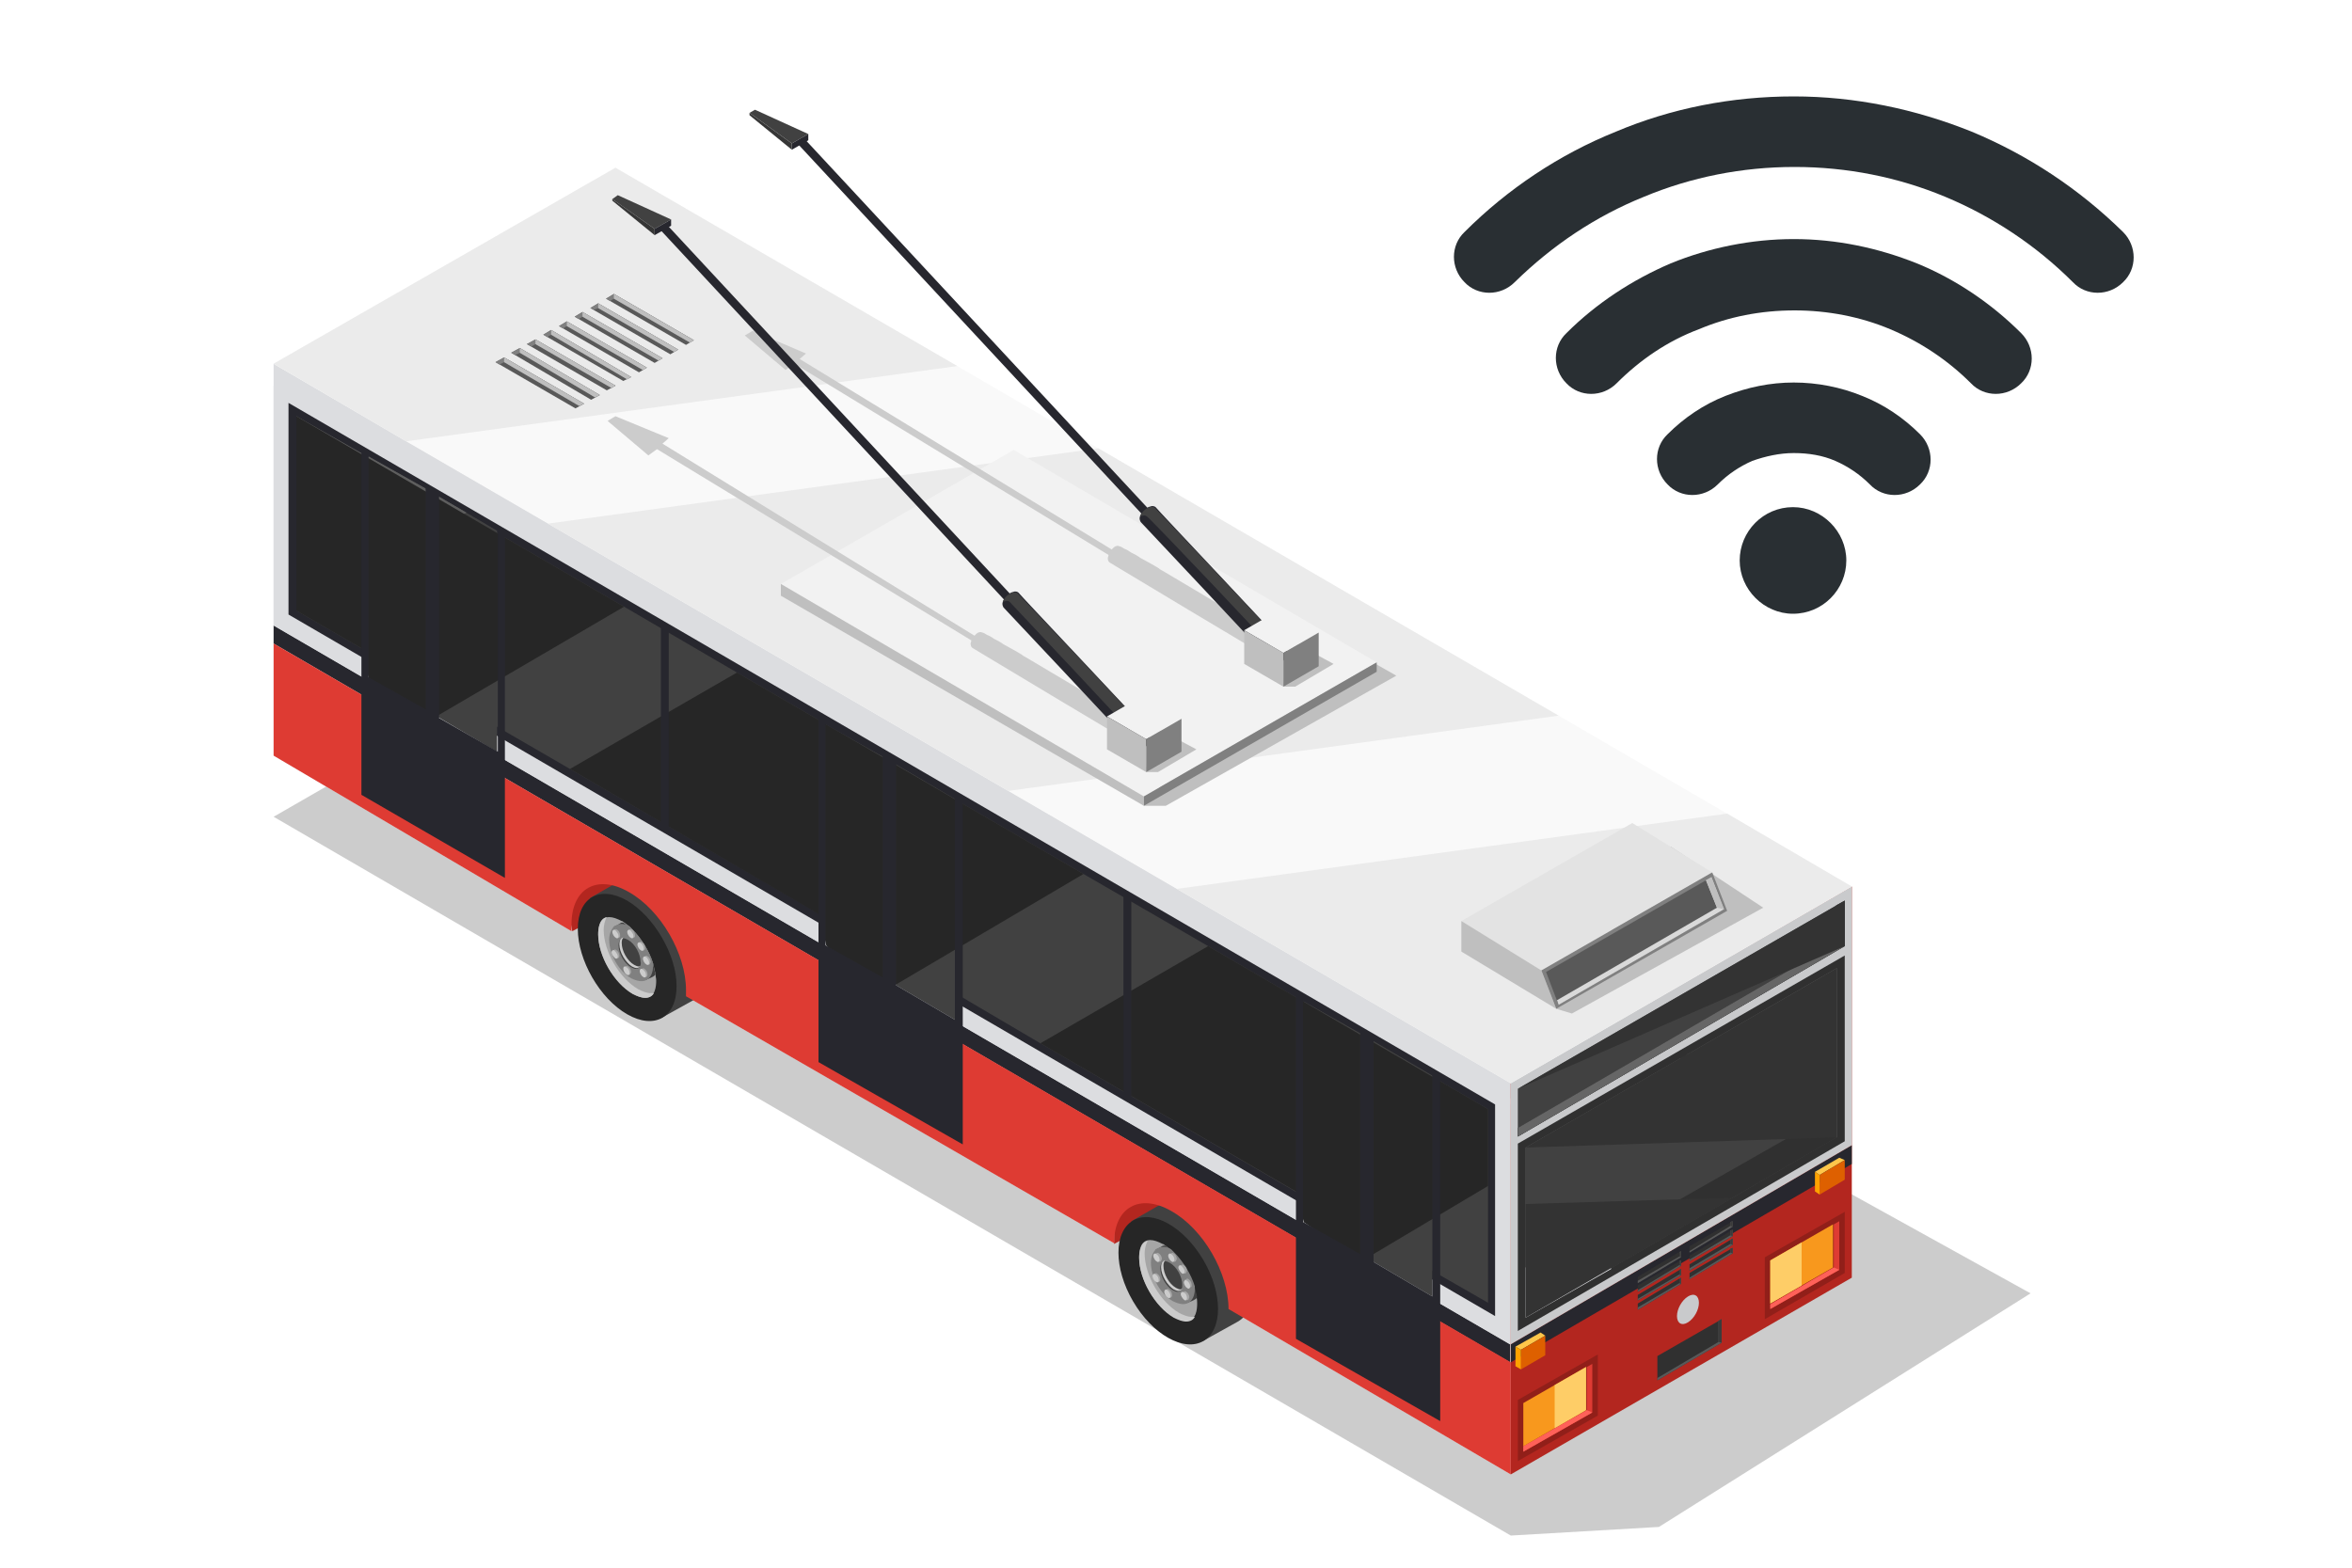 <svg version="1.1" id="Слой_1" xmlns="http://www.w3.org/2000/svg" x="0" y="0" viewBox="0 0 300 200" xml:space="preserve"><style>.st0{fill:#292f33}.st2{fill:#ccc}.st3{fill:#e2e3e6}.st4{fill:#27272e}.st5{fill:#b3261f}.st6{fill:#414141}.st7{fill:#262626}.st8{fill:#a6a6a6}.st9{fill:gray}.st10{fill:#de3b33}.st12{fill:#5e5e5e}.st13{fill:#c9cacc}.st14{fill:#303030}.st15{fill:#666}.st18{fill:#bfbfbf}.st20{fill:#595959}.st22{fill:#f2f2f2}.st23{fill:#363636}.st24{fill:#333}.st25{fill:#911f19}.st26{fill:#ff6159}.st27{fill:#f8981d}.st28{fill:#ffc64a}.st29{fill:#de6000}.st30{fill:#ffa200}.st31{fill:#3b3b3b}</style><path class="st0" d="M193.2 36c-1.8 1.8-4.7 1.8-6.4 0-1.8-1.8-1.8-4.7 0-6.4 5.5-5.5 12.1-9.9 19.3-12.8 7.1-3 14.8-4.5 22.7-4.5 7.8 0 15.5 1.6 22.7 4.5 7.2 3 13.7 7.3 19.3 12.8 1.8 1.8 1.8 4.7 0 6.4-1.8 1.8-4.7 1.8-6.4 0-4.7-4.7-10.3-8.4-16.3-10.9s-12.5-3.8-19.2-3.8c-6.7 0-13.2 1.3-19.2 3.8-6.2 2.5-11.7 6.2-16.5 10.9z"/><path class="st0" d="M206.2 48.9c-1.8 1.8-4.7 1.8-6.4 0-1.8-1.8-1.8-4.7 0-6.4 3.8-3.8 8.4-6.8 13.3-8.9 4.9-2 10.3-3.1 15.7-3.1 5.4 0 10.7 1.1 15.7 3.1 4.9 2 9.5 5.1 13.3 8.9 1.8 1.8 1.8 4.7 0 6.4-1.8 1.8-4.7 1.8-6.4 0-3-3-6.5-5.3-10.3-6.9-3.8-1.6-8-2.4-12.2-2.4-4.3 0-8.4.8-12.2 2.4-4 1.5-7.5 3.9-10.5 6.9z"/><path class="st0" d="M219.1 61.8c-1.8 1.8-4.7 1.8-6.4 0-1.8-1.8-1.8-4.7 0-6.4 2.1-2.1 4.6-3.8 7.4-4.9 2.8-1.1 5.7-1.7 8.7-1.7 3 0 6 .6 8.7 1.7 2.8 1.1 5.3 2.8 7.4 4.9 1.8 1.8 1.8 4.7 0 6.4-1.8 1.8-4.7 1.8-6.4 0-1.3-1.3-2.8-2.3-4.4-3-1.6-.7-3.4-1-5.3-1-1.8 0-3.6.4-5.3 1-1.6.7-3.1 1.7-4.4 3z"/><path d="M228.7 78.3c3.8 0 6.8-3.1 6.8-6.8s-3.1-6.8-6.8-6.8c-3.8 0-6.8 3.1-6.8 6.8s3.1 6.8 6.8 6.8z" fill-rule="evenodd" clip-rule="evenodd" fill="#292f33"/><path class="st2" d="M179 120.7l20.1 28.6L78.5 79.1l-43.6 25.1 157.8 91.7 18.9-1.1L259 165z"/><path class="st3" d="M192.7 140.9v47.2l-36-21.1c0-4.6-3.2-10.2-7.3-12.5-4-2.3-7.3-.5-7.3 4.1l-54.6-31.5v-.8c0-4.6-3.2-10.2-7.3-12.5-4-2.3-7.3-.5-7.3 4.1v.9l-38-22.4V49.2l157.8 91.7z"/><path class="st4" d="M192.6 171.5v2.3L34.9 82.1v-2.3z"/><path class="st5" d="M73 118.8l11.8-6.3-11.8-.4-.2 5.7z"/><path class="st6" d="M90.7 123.3c0-4-2.8-8.9-6.3-10.9-1.7-1-3.3-1.1-4.5-.5l-4.7 2.7 9.1 15.3 4.5-2.5c1.2-.7 1.9-2.1 1.9-4.1z"/><path class="st7" d="M86.3 125.8c0 4-2.8 5.6-6.3 3.6-3.5-2-6.3-6.9-6.3-10.9s2.8-5.6 6.3-3.6c3.4 2 6.3 6.9 6.3 10.9z"/><path class="st8" d="M83.7 125.1c0 .7-.1 2.2-1.4 2.2-.5 0-1-.2-1.6-.5-2.4-1.4-4.4-4.8-4.4-7.6 0-.7.1-2.2 1.4-2.2.5 0 1 .2 1.6.5.1 0 .2.1.2.1.3.2.5.4.8.6l.3.3c1.2 1.2 2.2 2.8 2.7 4.4.1.4.2.9.3 1.3 0 .3.1.6.1.9z"/><path class="st2" d="M83 126.7c-.5 0-1-.2-1.6-.5-2.4-1.4-4.4-4.8-4.4-7.6 0-.4.1-1.1.4-1.6-1 .2-1.1 1.6-1.1 2.2 0 2.7 2 6.2 4.4 7.6.6.3 1.1.5 1.6.5s.9-.2 1.1-.6H83z"/><path class="st6" d="M83.6 124.3c-.1.2-.3.3-.5.4l-.7.3-4.1-6.8h.1c.1 0 .1-.1.2-.1l.5-.3c.1-.1.2-.1.4-.1.3.2.5.4.8.6l.3.3c1.2 1.2 2.2 2.8 2.7 4.4.1.4.2.8.3 1.3z"/><path class="st9" d="M83.3 123.2c0 .9-.3 1.5-.8 1.8-.5.3-1.2.2-2-.2-1.6-.9-2.8-3.1-2.8-4.9 0-.8.3-1.4.7-1.8h.1c.1 0 .1-.1.2-.1.4-.2 1-.2 1.6.2l.3.3c1.2 1.2 2.2 2.8 2.7 4.4v.3z"/><path class="st6" d="M81.1 123.6c-.2 0-.4-.1-.6-.2-.9-.5-1.6-1.8-1.6-2.8 0-.3.1-.9.6-.9.2 0 .4.1.6.2.9.5 1.6 1.8 1.6 2.8.1.2 0 .9-.6.9z"/><path class="st2" d="M81.5 123.3c-.2 0-.4-.1-.6-.2-.9-.5-1.6-1.8-1.6-2.8 0-.2 0-.4.2-.7-.5.1-.5.7-.5.9 0 1 .8 2.3 1.6 2.8.2.1.4.2.6.2.2 0 .4-.1.5-.3-.1.1-.2.1-.2.1z"/><path class="st8" d="M79.1 119.3c0-.3-.2-.6-.4-.7-.1-.1-.2-.1-.3 0l-.2.1.6 1 .2-.1c.1-.1.1-.1.1-.3z"/><path class="st2" d="M78.9 119.4c0 .3-.2.4-.4.2-.2-.1-.4-.5-.4-.7s.2-.4.4-.2.4.5.4.7z"/><path class="st8" d="M83 122.7c0-.3-.2-.6-.4-.7-.1-.1-.2-.1-.3 0l-.2.1.6 1 .2-.1c0-.1.1-.2.1-.3z"/><path class="st2" d="M82.8 122.8c0 .3-.2.4-.4.2-.2-.1-.4-.5-.4-.7s.2-.4.4-.2c.2.1.4.5.4.7z"/><path class="st8" d="M82.6 124.3c0-.3-.2-.6-.4-.7-.1-.1-.2-.1-.3 0l-.2.1.6 1 .2-.1c.1-.1.1-.2.1-.3z"/><path class="st2" d="M82.4 124.4c0 .3-.2.4-.4.2-.2-.1-.4-.5-.4-.7 0-.3.2-.4.4-.2.2.1.4.4.4.7z"/><path class="st8" d="M80.5 124c0-.3-.2-.6-.4-.7-.1-.1-.2-.1-.3 0l-.2.1.6 1 .2-.1c0-.1.1-.2.1-.3z"/><path class="st2" d="M80.3 124.1c0 .3-.2.4-.4.2-.2-.1-.4-.5-.4-.7 0-.3.2-.4.4-.2.2.1.4.4.4.7z"/><path class="st8" d="M79 121.9c0-.3-.2-.6-.4-.7-.1-.1-.2-.1-.3 0l-.2.1.6 1 .2-.1s.1-.1.1-.3z"/><path class="st2" d="M78.8 122c0 .3-.2.4-.4.2s-.4-.5-.4-.7.2-.4.4-.2.4.5.4.7z"/><path class="st8" d="M81 119.3c0-.3-.2-.6-.4-.7-.1-.1-.2-.1-.3 0l-.2.1.6 1 .2-.1c.1-.1.1-.1.1-.3z"/><path class="st2" d="M80.8 119.4c0 .3-.2.4-.4.2-.2-.1-.4-.5-.4-.7s.2-.4.4-.2.4.5.4.7z"/><path class="st8" d="M82.3 120.9c0-.3-.2-.6-.4-.7-.1-.1-.2-.1-.3 0l-.2.1.6 1 .2-.1c.1-.1.1-.2.1-.3z"/><path class="st2" d="M82.1 121c0 .3-.2.4-.4.2-.2-.1-.4-.5-.4-.7s.2-.4.4-.2c.2.1.4.4.4.7z"/><path class="st5" d="M142.1 158.7l11.8-6.3-11.8-.4z"/><path class="st6" d="M159.8 164.5c0-4-2.8-8.9-6.3-10.9-1.7-1-3.3-1.1-4.5-.5l-4.7 2.7 9.1 15.3 4.5-2.5c1.2-.7 1.9-2.1 1.9-4.1z"/><ellipse transform="rotate(-30.311 148.994 163.376)" class="st7" cx="149" cy="163.4" rx="5.2" ry="8.9"/><path class="st8" d="M152.7 166.3c0 .7-.1 2.2-1.4 2.2-.5 0-1-.2-1.6-.5-2.4-1.4-4.4-4.8-4.4-7.6 0-.7.1-2.2 1.4-2.2.5 0 1 .2 1.6.5.1 0 .2.1.2.1.3.2.5.4.8.6l.3.3c1.2 1.2 2.2 2.8 2.7 4.4.1.4.2.9.3 1.3.1.4.1.6.1.9z"/><path class="st2" d="M152 168c-.5 0-1-.2-1.6-.5-2.4-1.4-4.4-4.8-4.4-7.6 0-.4.1-1.1.4-1.6-1 .2-1.1 1.6-1.1 2.2 0 2.7 2 6.2 4.4 7.6.6.3 1.1.5 1.6.5s.9-.2 1.1-.6h-.4z"/><path class="st6" d="M152.7 165.5c-.1.2-.3.3-.5.4l-.7.3-4.1-6.8h.1c.1 0 .1-.1.2-.1l.5-.3c.1-.1.2-.1.4-.1.3.2.5.4.8.6l.3.3c1.2 1.2 2.2 2.8 2.7 4.4.1.4.2.9.3 1.3z"/><path class="st9" d="M152.4 164.4c0 .9-.3 1.5-.8 1.8-.5.3-1.2.2-2-.2-1.6-.9-2.8-3.1-2.8-4.9 0-.8.3-1.4.7-1.8h.1c.1 0 .1-.1.2-.1.4-.2 1-.2 1.6.2l.3.3c1.2 1.2 2.2 2.8 2.7 4.4v.3z"/><path class="st6" d="M150.2 164.8c-.2 0-.4-.1-.6-.2-.9-.5-1.6-1.8-1.6-2.8 0-.3.1-.9.6-.9.2 0 .4.1.6.2.9.5 1.6 1.8 1.6 2.8 0 .2 0 .9-.6.9z"/><path class="st2" d="M150.6 164.5c-.2 0-.4-.1-.6-.2-.9-.5-1.6-1.8-1.6-2.8 0-.2 0-.4.2-.7-.5.1-.5.7-.5.9 0 1 .8 2.3 1.6 2.8.2.1.4.2.6.2.2 0 .4-.1.5-.3l-.2.1z"/><path class="st8" d="M148.2 160.6c0-.3-.2-.6-.4-.7-.1-.1-.2-.1-.3 0l-.2.1.6 1 .2-.1c0-.1.1-.2.1-.3z"/><path class="st2" d="M147.9 160.7c0 .3-.2.4-.4.2-.2-.1-.4-.5-.4-.7s.2-.4.4-.2c.2.1.4.4.4.7z"/><path class="st8" d="M152 163.9c0-.3-.2-.6-.4-.7-.1-.1-.2-.1-.3 0l-.2.1.6 1 .2-.1c.1 0 .1-.1.1-.3z"/><path class="st2" d="M151.8 164.1c0 .3-.2.4-.4.2-.2-.1-.4-.5-.4-.7s.2-.4.4-.2c.2.1.4.4.4.7z"/><path class="st8" d="M151.7 165.5c0-.3-.2-.6-.4-.7-.1-.1-.2-.1-.3 0l-.2.1.6 1 .2-.1c0-.1.1-.2.1-.3z"/><path class="st2" d="M151.4 165.6c0 .3-.2.4-.4.2s-.4-.5-.4-.7.2-.4.4-.2c.3.1.4.5.4.7z"/><path class="st8" d="M149.5 165.2c0-.3-.2-.6-.4-.7-.1-.1-.2-.1-.3 0l-.2.1.6 1 .2-.1c.1-.1.1-.2.1-.3z"/><path class="st2" d="M149.3 165.3c0 .3-.2.4-.4.2-.2-.1-.4-.5-.4-.7s.2-.4.4-.2c.2.1.4.5.4.7z"/><path class="st8" d="M148 163.2c0-.3-.2-.6-.4-.7-.1-.1-.2-.1-.3 0l-.2.1.6 1 .2-.1c.1-.1.1-.2.1-.3z"/><path class="st2" d="M147.8 163.3c0 .3-.2.4-.4.2-.2-.1-.4-.5-.4-.7s.2-.4.4-.2c.2.1.4.4.4.7z"/><path class="st8" d="M150.1 160.6c0-.3-.2-.6-.4-.7-.1-.1-.2-.1-.3 0l-.2.1.6 1 .2-.1c0-.1.1-.2.1-.3z"/><path class="st2" d="M149.8 160.7c0 .3-.2.4-.4.2-.2-.1-.4-.5-.4-.7s.2-.4.4-.2c.2.1.4.4.4.7z"/><path class="st8" d="M151.4 162.1c0-.3-.2-.6-.4-.7-.1-.1-.2-.1-.3 0l-.2.1.6 1 .2-.1c0-.1.1-.2.1-.3z"/><path class="st2" d="M151.1 162.2c0 .3-.2.4-.4.2s-.4-.5-.4-.7.2-.4.4-.2.4.5.4.7z"/><path class="st10" d="M192.7 173.8v14.3l-36-21.1c0-4.6-3.2-10.2-7.3-12.5-4-2.3-7.3-.5-7.3 4.1l-54.6-31.5v-.8c0-4.6-3.2-10.2-7.3-12.5-4-2.3-7.3-.5-7.3 4.1v.9l-38-22.4V82.1l157.8 91.7z"/><path fill="#dcdde0" d="M192.6 171.5L34.9 79.8V46.4l157.8 91.7z"/><path class="st4" d="M36.8 78.4v-27l153.9 89.5v27z"/><path class="st6" d="M189.8 141.5v24.7l-12.9-7.4-44.2-25.7-15.8-9.3-44.2-25.7-14.5-8.4-20.4-11.8V53.1l21.3 12.4 20.5 11.9L94 85.8l44.2 25.7 15.9 9.2z"/><path class="st12" d="M59.5 65.4L37.8 77.7V53.1z"/><path class="st5" d="M236.2 113.1V163l-43.5 25.1v-49.9z"/><path class="st4" d="M236.2 146.1v2.4l-43.5 25.3v-2.3z"/><path class="st13" d="M236.2 113.1v33l-43.5 25.4v-33.4z"/><path class="st14" d="M193.6 145.9l41.7-24v23.7l-41.7 24.2z"/><path class="st15" d="M234.3 123.5v21.6h-.1l-39.6 23v-21.7l21-12.1z"/><path fill="#f9f9f9" d="M236.2 113.1l-43.5 25.1-42.6-24.8-21.5-12.5-58.7-34.1-18.1-10.5-16.9-9.9 43.6-25 43.6 25.3 18 10.5 58.7 34.1 21.5 12.5z"/><path d="M122.1 46.7l-70.3 9.6-16.9-9.9 43.6-25zm76.7 44.6l-70.2 9.6-58.7-34.1 70.2-9.6zm37.4 21.8l-43.5 25.1-42.6-24.8 70.2-9.6z" fill="#ebebeb"/><path class="st18" d="M198.5 128.7l2 .6 24.4-13.5-11.8-7.8z"/><path fill="#e3e3e3" d="M218.4 111.3l-10.2-6.3-21.8 12.5 10.2 6.3z"/><path class="st18" d="M186.4 117.5v3.9l12.1 7.3-1.9-4.9z"/><path class="st9" d="M218.4 111.3l1.9 4.9-21.8 12.5-1.9-4.9z"/><path class="st20" d="M197.2 124l21.1-12.1 1.6 4.1-21.1 12.2z"/><path fill="#d9d9d9" d="M218.3 111.9l-.7.4 1.4 3.5-20.4 11.8.2.6 21.1-12.2z"/><path class="st18" d="M217.6 112.3l1.4 3.5.9.2-1.6-4.1zm-71.7-9.5h2.8l29.4-16.6-12.3-7z"/><path class="st22" d="M175.6 84.5l-46.3-27.1-29.7 17.1 46.3 27.1z"/><path class="st18" d="M99.6 74.5V76l46.3 26.8v-1.2z"/><path class="st9" d="M175.6 84.5v1.2l-29.7 17.1v-1.2z"/><path class="st20" d="M63.2 46.2l1.1-.6 10.2 5.9-1.1.6z"/><path class="st9" d="M64.3 46.2l9.6 5.6.6-.3-10.2-5.9-1.1.6.5.3z"/><path class="st18" d="M64.3 45.6v.6l9.6 5.6.6-.3z"/><path class="st20" d="M65.2 45l1.1-.6 10.2 6-1.1.6z"/><path class="st9" d="M66.3 45l9.6 5.7.6-.3-10.2-6-1.1.6.5.3z"/><path class="st18" d="M66.3 44.4v.6l9.6 5.7.6-.3z"/><path class="st20" d="M67.2 43.9l1.1-.6 10.2 5.9-1.1.6z"/><path class="st9" d="M68.3 43.9l9.7 5.6.5-.3-10.2-5.9-1.1.6.6.3z"/><path class="st18" d="M68.3 43.3v.6l9.7 5.6.5-.3z"/><path class="st20" d="M69.3 42.7l1-.6 10.2 6-1 .5z"/><path class="st9" d="M70.3 42.7l9.7 5.7.5-.3-10.2-6-1 .6.5.3z"/><path class="st18" d="M70.3 42.1v.6l9.7 5.7.5-.3z"/><path class="st20" d="M71.3 41.6l1-.6 10.2 5.9-1 .6z"/><path class="st9" d="M72.3 41.6l9.7 5.6.5-.3L72.3 41l-1 .6.5.3z"/><path class="st18" d="M72.3 41v.6l9.7 5.6.5-.3z"/><path class="st20" d="M73.3 40.4l1-.6 10.2 5.9-1 .6z"/><path class="st9" d="M74.3 40.4L84 46l.5-.3-10.2-5.9-1 .6.5.3z"/><path class="st18" d="M74.3 39.8v.6L84 46l.5-.3z"/><path class="st20" d="M75.3 39.3l1-.6 10.2 5.9-1 .6z"/><path class="st9" d="M76.3 39.3l9.7 5.6.5-.3-10.2-5.9-1 .6.5.2z"/><path class="st18" d="M76.3 38.7v.6l9.7 5.6.5-.3z"/><path class="st20" d="M77.3 38.1l1-.6 10.2 5.9-1 .6z"/><path class="st9" d="M78.3 38.1l9.7 5.6.5-.3-10.2-5.9-1 .6.5.3z"/><path class="st18" d="M78.3 37.5v.6l9.7 5.6.5-.3z"/><path class="st2" d="M163.8 82.2c-.3-.3-9.1-5.6-15.2-9.2-.3-.2-.6-.3-.8-.5-.8-.5-1.6-.9-2.3-1.3-.4-.3-.8-.5-1.2-.7-.3-.2-.6-.4-.9-.5-.3-.2-.5-.3-.6-.3-.2-.1-.4-.1-.7.1l-.3.3L102 45.8l.8-.7-6.8-2.9-1 .6 5.2 4.4 1.1-.8 40.1 24.4c0 .1-.1.3-.1.4 0 .3.1.5.3.6.3.2 19.8 11.9 20.1 12 .2.1.3.2.5.3.2.1.3.1.5.2h.3c.2 0 .5-.1.7-.3.3-.2.4-.6.5-.9 0-.2-.1-.6-.4-.9z"/><path class="st18" d="M163.7 87.6h1.5l4.9-2.9-5.9-3.2z"/><path class="st6" d="M95.6 14.4l5.4 3.9 2.1-1.2-6.8-3.1z"/><path class="st4" d="M101 18.3v.8l2.1-1.2v-.8z"/><path class="st23" d="M95.6 14.4v.3l5.4 4.4v-.8z"/><path class="st4" d="M102.3 17.6c-.2.1-.5.3-.5.5v.3l44.7 48.1.8-.7-44.7-48.1c-.1-.1-.2-.1-.3-.1z"/><path class="st7" d="M147 65.8c.2-.1.4.1.3.3s-.3.5-.5.5c-.2.1-.4-.1-.3-.3 0-.3.3-.5.5-.5z"/><path class="st4" d="M164 82.5c-.3-.5-16.4-17.5-16.6-17.8-.1-.1-.4-.2-.6-.1-.6.1-1.2.7-1.4 1.3-.1.3 0 .5.1.7.2.2 15.8 16.8 16 17.1.1.1.2.3.4.4.1.1.3.2.5.3.1.1.2.1.3.1.2 0 .5 0 .7-.1.6-.2 1-1.2.6-1.9z"/><path class="st6" d="M164 82.6c0-.1 0-.1 0 0-.3-.6-16.5-17.6-16.7-17.8-.1-.1-.4-.2-.6-.1-.5.1-1.1.6-1.3 1.2.1 0 .2-.1.3-.1.3-.1.5 0 .6.1.3.1 16.4 17.1 16.7 17.6 0 0 0 .1.1.1.1.2.2.6.1.9h.2c.6-.3 1-1.3.6-1.9z"/><path class="st22" d="M168.2 80.7l-5-2.9-4.5 2.6 5 2.9z"/><path class="st18" d="M158.7 80.4v4.3l5 2.9v-4.3z"/><path class="st9" d="M168.2 80.7V85l-4.5 2.6v-4.3z"/><path class="st2" d="M146.3 93.2c0-.1 0-.1 0 0-.3-.3-9.1-5.6-15.2-9.2-.3-.2-.6-.3-.8-.5-.8-.5-1.6-.9-2.3-1.3-.4-.3-.8-.5-1.2-.7-.3-.2-.6-.4-.9-.5-.3-.2-.5-.3-.6-.3-.2-.1-.4-.1-.7.1l-.3.3-39.8-24.5.8-.7-6.8-2.8-1 .6 5.2 4.4 1.1-.8 40.1 24.4c0 .1-.1.3-.1.4 0 .3.1.5.3.6.3.2 19.8 11.9 20.1 12 .2.1.3.2.5.3.2.1.3.1.5.2h.3c.2 0 .5-.1.7-.3.3-.2.4-.6.5-.9s-.2-.6-.4-.8z"/><path class="st18" d="M146.2 98.5h1.5l4.9-2.9-6-3.2z"/><path class="st6" d="M78.1 25.4l5.4 3.8 2.1-1.2-6.8-3.1z"/><path class="st4" d="M83.5 29.2v.8l2.1-1.2V28z"/><path class="st23" d="M78.1 25.4v.2l5.4 4.4v-.8z"/><path class="st4" d="M84.8 28.6c-.2.1-.5.3-.5.5v.3L129 77.5l.8-.7L85 28.6s-.1-.1-.2 0z"/><path class="st7" d="M129.4 76.7c.2-.1.4.1.3.3s-.3.5-.5.5c-.2.1-.4-.1-.3-.3.1-.2.3-.5.5-.5z"/><path class="st4" d="M146.5 93.4c-.3-.5-16.4-17.5-16.6-17.8-.1-.1-.4-.2-.6-.1-.6.1-1.2.7-1.4 1.3-.1.3 0 .5.1.7.2.2 15.8 16.8 16 17.1.1.1.2.3.4.4.1.1.3.2.5.3.1.1.2.1.3.1.2 0 .5 0 .7-.1.6-.2.9-1.2.6-1.9 0 .1 0 0 0 0z"/><path class="st6" d="M146.5 93.5s0-.1 0 0c-.3-.6-16.5-17.6-16.7-17.8-.1-.1-.4-.2-.6-.1-.5.1-1.1.6-1.3 1.2.1 0 .2-.1.3-.1.3-.1.5 0 .6.1.2.2 16.3 17.3 16.6 17.8 0 0 0 .1.1.1.1.2.2.6.1.9h.2c.7-.5 1-1.5.7-2.1z"/><path class="st22" d="M150.7 91.7l-5-2.9-4.5 2.6 5 2.9z"/><path class="st18" d="M141.2 91.4v4.2l5 2.9v-4.2z"/><path class="st9" d="M150.7 91.7v4.2l-4.5 2.6v-4.2z"/><path class="st6" d="M234.2 145.1l-14.6 8.5-25 14.5v-21.7l21-12.1z"/><path class="st14" d="M217.8 138.6l-5 2.6c-.4.2-.8 0-.8-.4v-1.7c0-.3.2-.7.5-.8l2.1-1.1-.3-2.4.8-.4.3 2.4 2.2-1.1c.4-.2.8 0 .8.4v1.8c-.1.2-.3.5-.6.7zm16.5 6.5l-3.5-1.5-36 20.5-.2 4z"/><path class="st3" d="M205.5 155.5v6.4l-10.9 6.2v-6.4z"/><path class="st24" d="M194.6 146.4l39.7-1.3v-21.6zm26.4 6.4l-26.4 15.3v-14.5z"/><path class="st25" d="M193.6 178.6l10.2-5.8v7.8l-10.2 5.8z"/><path class="st10" d="M202.4 174.4v5.5l-8.1 4.6v.7l8.8-5V174z"/><path class="st26" d="M202.4 179.9l-8.1 4.6v.7l8.8-5z"/><path class="st27" d="M202.3 174.4v5.5l-4 2.3-4 2.3V179l4-2.3z"/><path class="st25" d="M225.1 160.4l10.2-5.8v7.8l-10.2 5.9z"/><path class="st10" d="M233.9 156.2v5.5l-8.1 4.7v.6l8.8-5v-6.2z"/><path class="st26" d="M233.9 161.7l-8.1 4.7v.6l8.8-5z"/><path class="st27" d="M233.8 156.2v5.5l-4 2.3-4 2.3v-5.5l4-2.3z"/><g id="XMLID_57_"><path id="XMLID_60_" class="st28" d="M197.1 170.4l-3.1 1.8-.7-.4 3.2-1.8z"/><path id="XMLID_59_" class="st29" d="M197.1 170.4v2.5l-3.1 1.8v-2.5l3.1-1.8z"/><path id="XMLID_58_" class="st30" d="M194 172.2v2.5l-.7-.4v-2.5z"/></g><g id="XMLID_53_"><path id="XMLID_56_" class="st28" d="M235.3 148l-3.2 1.9-.6-.4 3.1-1.8z"/><path id="XMLID_55_" class="st29" d="M235.3 148v2.5l-3.2 1.9v-2.5l3.2-1.9z"/><path id="XMLID_54_" class="st30" d="M232.1 149.9v2.5l-.6-.4v-2.5z"/></g><path id="XMLID_52_" class="st14" d="M221 155.8v.7l-5.5 3.3v-.8l5.5-3.2z"/><path class="st20" d="M221 155.8l-.3.1v.5l-5.2 3.2v.2l5.5-3.3v-.7z"/><path class="st31" d="M220.7 155.9v.5l.3.1v-.7z"/><path id="XMLID_51_" class="st14" d="M214.4 159.6v.8l-5.5 3.3v-.8l5.5-3.3z"/><path class="st20" d="M214.4 159.6l-.2.2v.5l-5.3 3.1v.3l5.5-3.3v-.8z"/><path class="st31" d="M214.2 159.8v.5l.2.1v-.8z"/><path id="XMLID_49_" class="st14" d="M214.4 160.8v.7l-5.5 3.3v-.8l5.5-3.2z"/><path class="st20" d="M214.4 160.8l-.2.1v.5l-5.3 3.2v.2l5.5-3.3v-.7z"/><path class="st31" d="M214.2 160.9v.5l.2.1v-.7z"/><path id="XMLID_40_" class="st14" d="M221 156.9v.8l-5.5 3.2v-.7l5.5-3.3z"/><path class="st20" d="M221 156.9l-.3.1v.6l-5.2 3.1v.2l5.5-3.2v-.8z"/><path class="st31" d="M220.7 157v.6l.3.1v-.8z"/><path id="XMLID_39_" class="st14" d="M214.4 161.9v.8l-5.5 3.2v-.7l5.5-3.3z"/><path class="st20" d="M214.4 161.9l-.2.1v.6l-5.3 3.1v.2l5.5-3.2v-.8z"/><path class="st31" d="M214.2 162v.6l.2.1v-.8z"/><path id="XMLID_38_" class="st14" d="M221 158v.8l-5.5 3.3v-.8l5.5-3.3z"/><path class="st20" d="M221 158l-.3.2v.5l-5.2 3.1v.3l5.5-3.3v-.8z"/><path class="st31" d="M220.7 158.2v.5l.3.1v-.8z"/><path id="XMLID_37_" class="st14" d="M214.4 163v.8l-5.5 3.3v-.8l5.5-3.3z"/><path class="st20" d="M214.4 163l-.2.2v.5l-5.3 3.1v.3l5.5-3.3v-.8z"/><path class="st31" d="M214.2 163.2v.5l.2.1v-.8z"/><path id="XMLID_36_" class="st14" d="M221 159.2v.7l-5.5 3.3v-.8l5.5-3.2z"/><path class="st20" d="M221 159.2l-.3.1v.5l-5.2 3.2v.2l5.5-3.3v-.7z"/><path class="st31" d="M220.7 159.3v.5l.3.1v-.7z"/><path id="XMLID_35_" class="st14" d="M219.6 168.3v3l-8.2 4.8V173l8.2-4.7z"/><path class="st20" d="M219.6 168.3l-.4.2v2.7l-7.8 4.6v.3l8.2-4.8v-3z"/><path class="st31" d="M219.2 168.5v2.7l.4.1v-3z"/><path d="M202.3 174.4v5.5l-4 2.3v-5.5zm27.5-15.9v5.5l-4 2.3v-5.5z" fill="#fecd67"/><path class="st13" d="M213.9 167.9c0 .9.6 1.3 1.4.8.8-.5 1.4-1.6 1.4-2.5 0-.9-.6-1.3-1.4-.8-.8.5-1.4 1.6-1.4 2.5z"/><path class="st6" d="M193.6 138.9l41.7-24v5.8L193.6 145z"/><path class="st14" d="M234.2 115.5v4.8l-40.6 23.6v1.1l41.7-24.3v-5.8z"/><path class="st15" d="M234.2 120.3l1.1.4-41.7 24.3v-1.1z"/><path class="st24" d="M235.3 120.7l-41.7 18.2 41.7-24z"/><path class="st6" d="M47 86.4l7.3 4.1V62.3L47 58.2zm8.9 5.1l7.5 4.4V67.7l-7.5-4.4zm49.5 29.1l7.2 4.1V96.5l-7.2-4.1zm8.9 5.1l7.5 4.4v-28.2l-7.5-4.4zm59.2 6.1V160l-7.2-4.1v-28.2zm9.2 5.4v28.2l-7.5-4.4v-28.2z"/><path class="st12" d="M47 72.5l7.3-4.1v-6.1L47 58.2zm8.9-5.1v-4.1l3.6 2.1z"/><path class="st7" d="M79.6 77.4L50 94.7l-3-8.3-.9-3.7-8.3-4.8V53.1l21.3 12.4zm58.6 34.1l-26.8 15.8-6-6.7-1-4-31.7-18.5L94 85.8zm51.6 30v9.8l-16.3 9.7-7.2-5.1-1-3.9-32.6-18.9 21.4-12.4z"/><path class="st4" d="M165.3 126.6v44.2l18.4 10.5v-44.2l-18.4-10.5zm8.2 33.4l-7.3-4.1v-28.2l7.3 4.1V160zm9.2 5.4l-7.5-4.4v-28.2l7.5 4.4v28.2zm-78.3-74.1v44.2l18.4 10.5v-44.2l-18.4-10.5zm8.2 33.4l-7.3-4.1V92.4l7.3 4.1v28.2zm9.2 5.4l-7.5-4.4V97.5l7.5 4.4v28.2zM46.1 57.2v44.2L64.4 112V67.7L46.1 57.2zm8.2 33.3L47 86.4V58.2l7.3 4.1v28.2zm9.2 5.4L56 91.6V63.3l7.5 4.4v28.2zm20.8-16.8l1 .7v25.8h-1zm59 34.4l1 .7V140h-1z"/></svg>